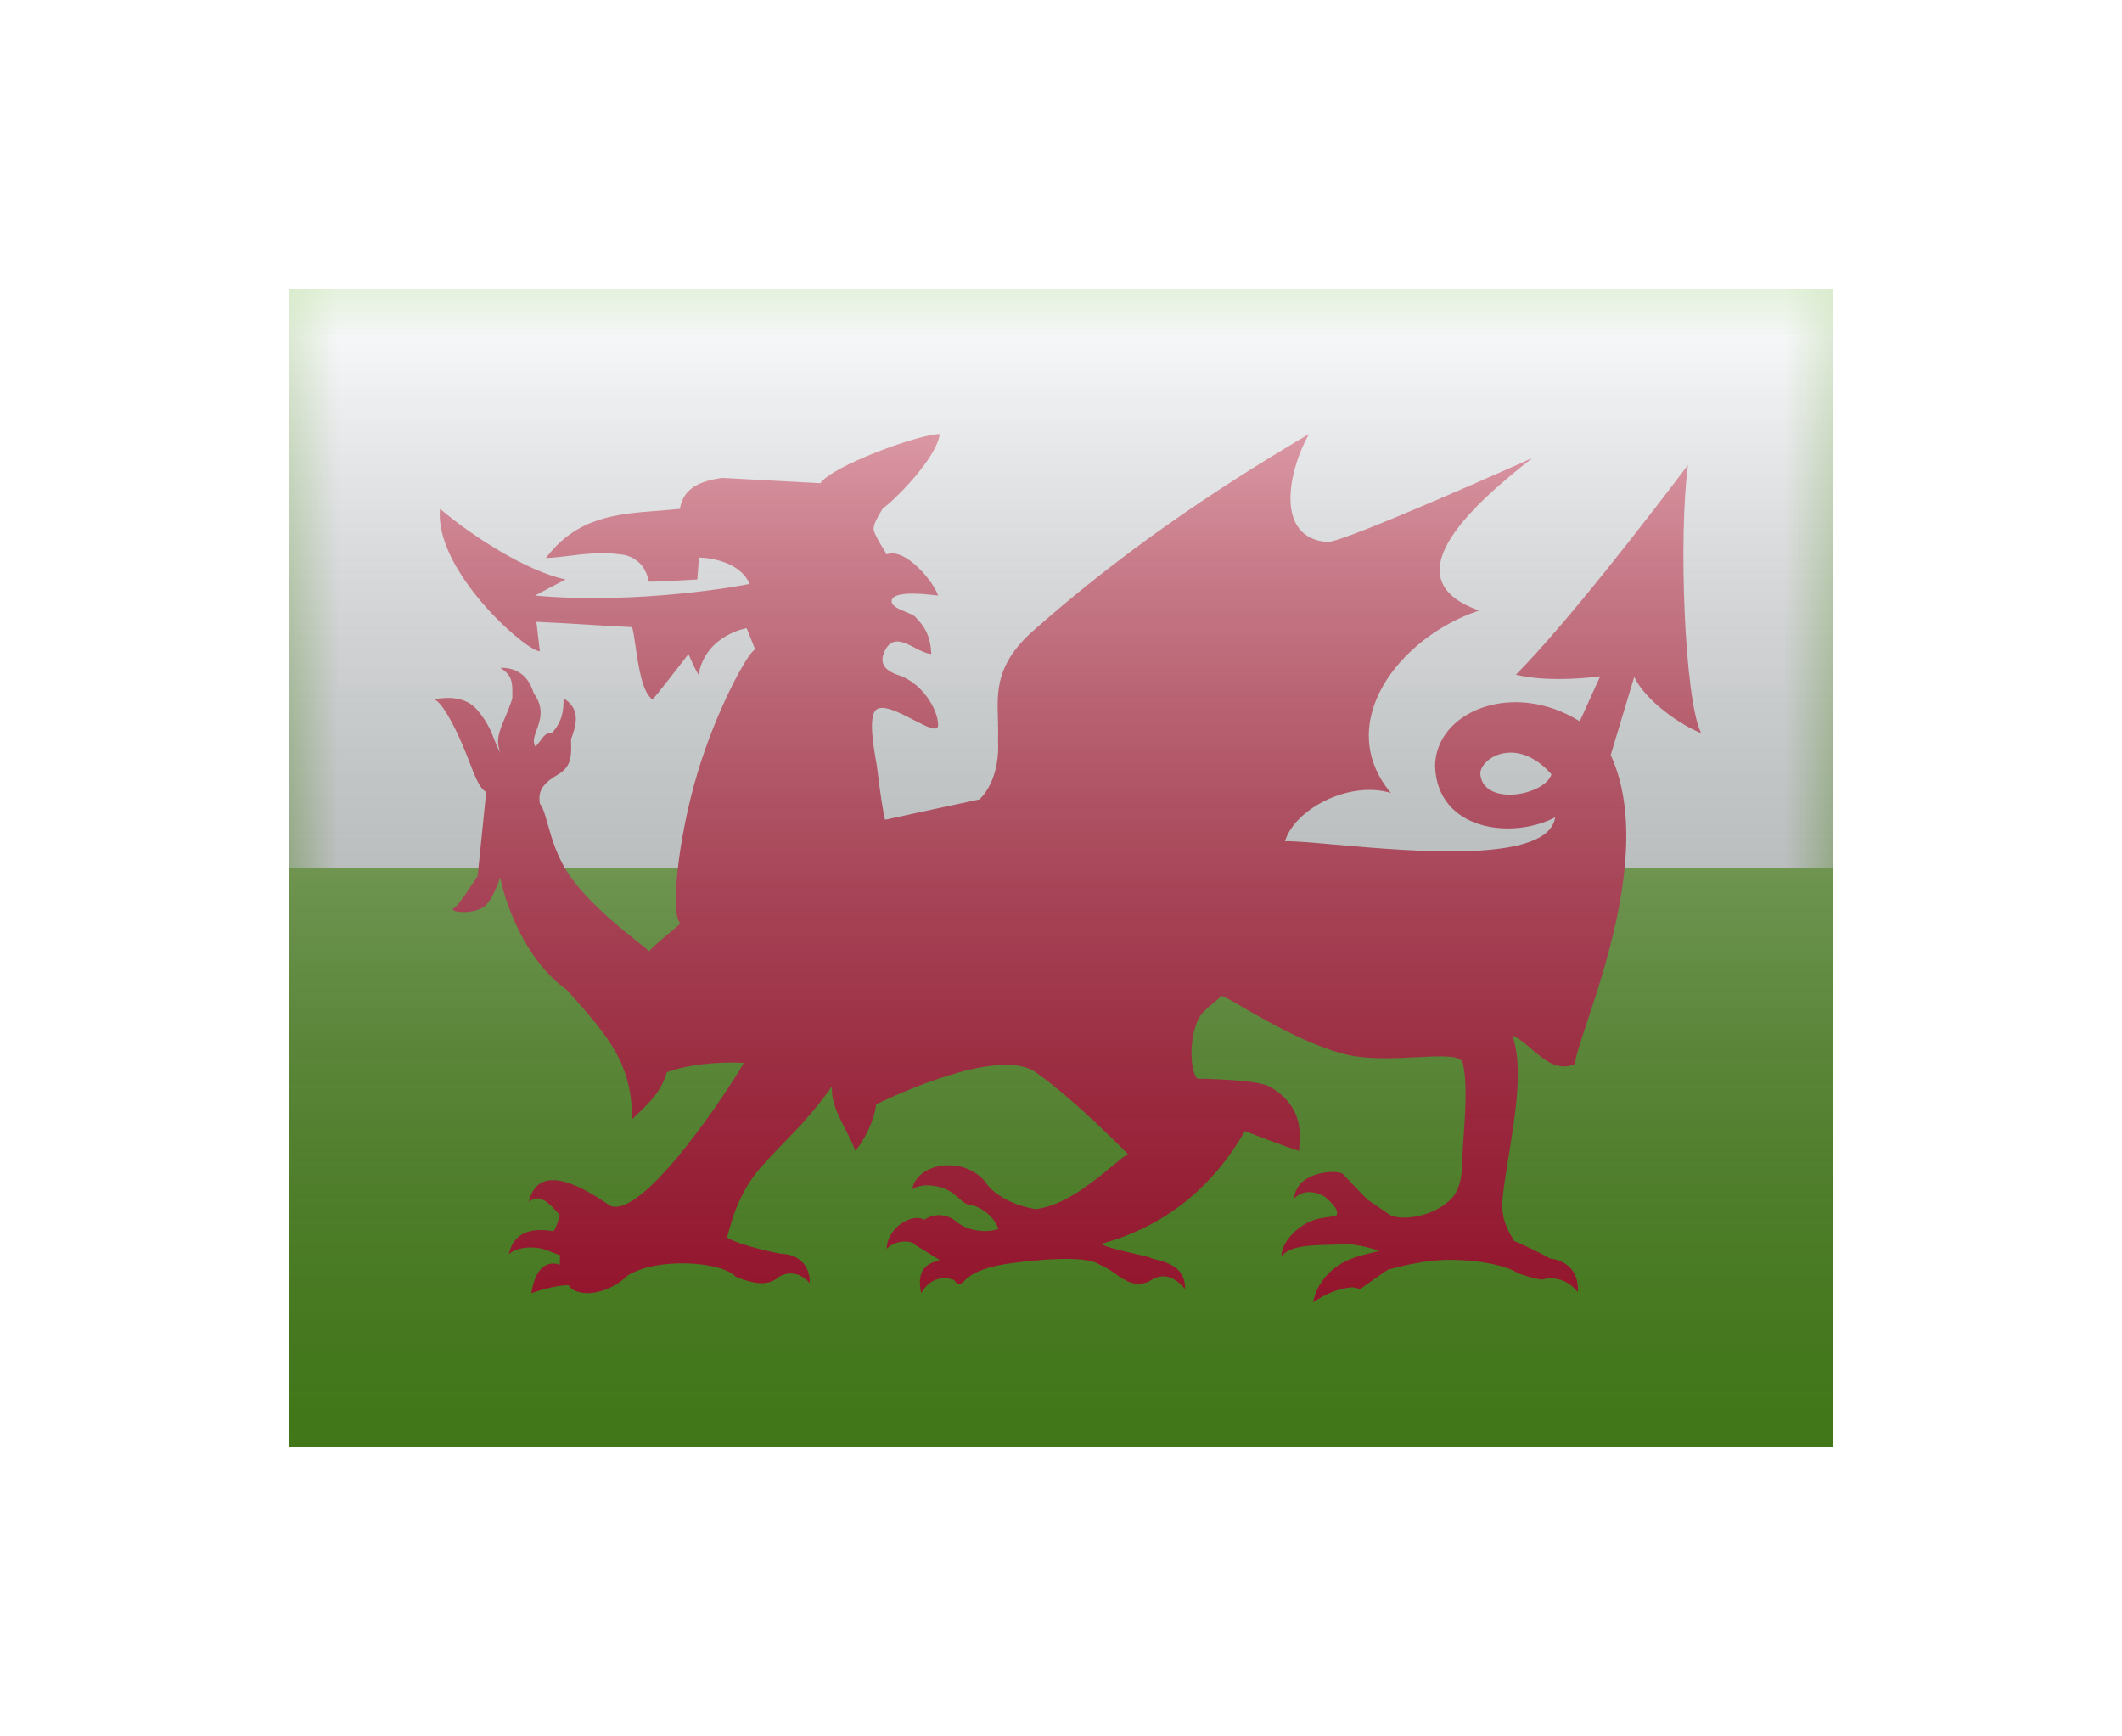 <svg width="22" height="18" viewBox="0 0 22 18" fill="none" xmlns="http://www.w3.org/2000/svg">
<g filter="url(#filter0_d)">
<path fill-rule="evenodd" clip-rule="evenodd" d="M3 1V13H19V1H3Z" fill="#5DAA22"/>
<mask id="mask0" style="mask-type:alpha" maskUnits="userSpaceOnUse" x="3" y="1" width="16" height="12">
<path fill-rule="evenodd" clip-rule="evenodd" d="M3 1V13H19V1H3Z" fill="white"/>
</mask>
<g mask="url(#mask0)">
<path fill-rule="evenodd" clip-rule="evenodd" d="M3 1V7H19V1H3Z" fill="#F7FCFF"/>
<path fill-rule="evenodd" clip-rule="evenodd" d="M10.346 5.454C10.337 5.169 10.328 4.895 10.68 4.567C11.596 3.753 12.529 3.114 13.57 2.5C13.359 2.876 13.208 3.575 13.762 3.619C13.94 3.622 15.887 2.748 15.887 2.748C15.21 3.275 14.431 4.011 15.335 4.329C14.505 4.604 13.817 5.499 14.42 6.22C13.989 6.089 13.424 6.386 13.322 6.72C13.428 6.719 13.616 6.735 13.845 6.756C14.674 6.829 16.054 6.95 16.123 6.473C15.676 6.706 14.902 6.611 14.878 5.943C14.884 5.37 15.691 5.048 16.378 5.477C16.414 5.4 16.449 5.323 16.483 5.246C16.519 5.168 16.554 5.089 16.59 5.011C16.338 5.044 15.976 5.059 15.716 4.994C16.245 4.459 17.049 3.415 17.5 2.821C17.401 3.562 17.463 5.248 17.636 5.599C17.427 5.519 17.058 5.264 16.943 5.017L16.699 5.827C17.093 6.68 16.671 7.945 16.448 8.613C16.379 8.821 16.329 8.971 16.329 9.032C16.148 9.105 16.016 8.992 15.883 8.879C15.817 8.822 15.751 8.766 15.679 8.732C15.793 9.048 15.712 9.547 15.641 9.983C15.615 10.147 15.589 10.302 15.577 10.435C15.558 10.627 15.638 10.763 15.677 10.828C15.685 10.843 15.692 10.855 15.695 10.862C15.802 10.907 16.052 11.029 16.069 11.046C16.069 11.046 16.378 11.062 16.358 11.395C16.207 11.2 16.002 11.261 16.002 11.261C15.976 11.28 15.742 11.201 15.742 11.201C15.625 11.118 15.291 11.047 14.945 11.062C14.72 11.072 14.447 11.146 14.397 11.16C14.392 11.161 14.389 11.162 14.389 11.162C14.384 11.162 14.103 11.362 14.103 11.362C14.103 11.362 14.035 11.345 14.03 11.345L14.03 11.345C14.018 11.345 13.844 11.343 13.614 11.5C13.646 11.324 13.765 11.177 13.921 11.09C14.029 11.03 14.158 11.001 14.239 10.983C14.265 10.977 14.287 10.972 14.3 10.968C14.207 10.934 14.029 10.887 13.904 10.899C13.872 10.902 13.828 10.903 13.778 10.904C13.601 10.908 13.352 10.914 13.286 11.029C13.281 10.894 13.418 10.741 13.57 10.668C13.647 10.632 13.73 10.621 13.787 10.614C13.826 10.609 13.852 10.605 13.857 10.597C13.888 10.54 13.786 10.45 13.753 10.422C13.748 10.417 13.744 10.414 13.744 10.413C13.744 10.408 13.552 10.284 13.416 10.425C13.443 10.13 13.878 10.126 13.921 10.169C13.963 10.214 14.006 10.258 14.048 10.302C14.091 10.347 14.133 10.391 14.176 10.435C14.215 10.461 14.254 10.488 14.293 10.514C14.334 10.542 14.375 10.569 14.415 10.597C14.547 10.659 14.887 10.609 15.059 10.413C15.16 10.299 15.162 10.085 15.163 9.976C15.163 9.958 15.164 9.942 15.164 9.931C15.166 9.899 15.169 9.857 15.172 9.809C15.189 9.579 15.216 9.202 15.164 9.018C15.14 8.936 14.947 8.946 14.698 8.959C14.447 8.972 14.141 8.988 13.895 8.916C13.507 8.802 13.115 8.575 12.878 8.437C12.758 8.367 12.678 8.321 12.657 8.323C12.642 8.348 12.611 8.373 12.575 8.402C12.518 8.448 12.447 8.505 12.412 8.59C12.325 8.802 12.342 9.103 12.412 9.182C12.412 9.182 13.023 9.187 13.16 9.263C13.502 9.454 13.482 9.738 13.471 9.884C13.47 9.902 13.468 9.918 13.468 9.931C13.332 9.887 13.092 9.796 12.96 9.746C12.939 9.738 12.921 9.731 12.907 9.726C12.571 10.303 12.094 10.708 11.413 10.896C11.488 10.933 11.639 10.968 11.761 10.996C11.85 11.016 11.924 11.033 11.944 11.046C12.146 11.091 12.289 11.159 12.287 11.362C12.152 11.201 12.02 11.205 11.913 11.284C11.769 11.348 11.666 11.276 11.563 11.204C11.511 11.167 11.46 11.131 11.403 11.112C11.259 11.001 10.687 11.069 10.524 11.09C10.321 11.112 10.089 11.167 9.988 11.289C9.936 11.333 9.909 11.293 9.896 11.275C9.893 11.27 9.89 11.266 9.889 11.268C9.655 11.187 9.551 11.406 9.551 11.406C9.496 11.152 9.616 11.098 9.743 11.062L9.483 10.902C9.478 10.87 9.305 10.835 9.192 10.945C9.202 10.714 9.47 10.57 9.582 10.646C9.664 10.582 9.811 10.571 9.92 10.668C10.043 10.767 10.229 10.78 10.352 10.741C10.299 10.584 10.13 10.492 10.035 10.486C10.006 10.478 9.975 10.452 9.941 10.421C9.904 10.389 9.862 10.353 9.812 10.33C9.688 10.274 9.531 10.273 9.457 10.33C9.505 10.044 10.035 9.964 10.248 10.297C10.376 10.436 10.574 10.508 10.737 10.535C11.036 10.499 11.339 10.248 11.53 10.089C11.603 10.028 11.66 9.981 11.694 9.964C11.694 9.964 11.15 9.404 10.737 9.115C10.352 8.845 9.249 9.369 9.1 9.44C9.089 9.445 9.083 9.448 9.083 9.448C9.056 9.699 8.869 9.931 8.869 9.931C8.838 9.849 8.799 9.774 8.762 9.701C8.687 9.557 8.617 9.421 8.625 9.263C8.423 9.542 8.278 9.692 8.132 9.84C8.058 9.917 7.984 9.993 7.902 10.086C7.707 10.3 7.607 10.551 7.538 10.829C7.684 10.918 8.09 10.996 8.09 10.996C8.267 10.999 8.398 11.104 8.396 11.301C8.238 11.126 8.079 11.234 8.079 11.234C7.949 11.349 7.784 11.297 7.626 11.234C7.489 11.079 6.827 11.03 6.513 11.218C6.289 11.435 5.978 11.454 5.894 11.323C5.894 11.323 5.754 11.317 5.509 11.406C5.571 11.001 5.805 11.112 5.805 11.112C5.804 11.091 5.804 11.076 5.805 11.062C5.806 11.048 5.807 11.034 5.805 11.012L5.717 10.979C5.559 10.905 5.363 10.923 5.275 11.001C5.335 10.736 5.566 10.735 5.738 10.763C5.761 10.736 5.776 10.688 5.79 10.644C5.795 10.627 5.8 10.611 5.805 10.597C5.797 10.588 5.789 10.579 5.781 10.57C5.692 10.473 5.592 10.364 5.482 10.461C5.587 10.007 6.109 10.354 6.29 10.475C6.307 10.486 6.321 10.496 6.331 10.502C6.701 10.634 7.663 9.124 7.71 9.018C7.436 9.005 7.129 9.035 6.914 9.115C6.853 9.314 6.745 9.418 6.618 9.54C6.597 9.56 6.575 9.581 6.553 9.603C6.556 9.032 6.303 8.744 5.94 8.332C5.92 8.309 5.899 8.285 5.878 8.262C5.424 7.944 5.223 7.305 5.187 7.096C5.117 7.291 5.066 7.35 5.05 7.368C5.047 7.371 5.046 7.373 5.046 7.374C4.945 7.491 4.636 7.459 4.705 7.413C4.748 7.404 4.952 7.08 4.952 7.08L5.041 6.209C4.975 6.18 4.925 6.051 4.865 5.895C4.846 5.845 4.825 5.791 4.802 5.738C4.705 5.507 4.576 5.271 4.5 5.25C4.644 5.223 4.833 5.22 4.952 5.364C5.058 5.491 5.095 5.589 5.127 5.673C5.145 5.72 5.161 5.762 5.187 5.802C5.137 5.675 5.174 5.587 5.232 5.448C5.257 5.391 5.284 5.325 5.311 5.244C5.311 5.231 5.311 5.219 5.312 5.207C5.313 5.08 5.314 5.002 5.187 4.923C5.441 4.916 5.509 5.114 5.529 5.173C5.532 5.181 5.534 5.187 5.535 5.188C5.646 5.342 5.6 5.468 5.563 5.569C5.539 5.636 5.519 5.692 5.551 5.738C5.57 5.722 5.586 5.7 5.602 5.678C5.634 5.634 5.666 5.59 5.723 5.599C5.794 5.516 5.848 5.426 5.842 5.239C6.021 5.348 5.978 5.508 5.92 5.665C5.931 5.901 5.9 5.965 5.754 6.048C5.607 6.141 5.58 6.218 5.597 6.331C5.628 6.367 5.65 6.442 5.677 6.539C5.721 6.694 5.78 6.904 5.92 7.096C6.126 7.381 6.456 7.641 6.626 7.776C6.681 7.818 6.718 7.848 6.731 7.862C6.753 7.828 6.84 7.755 6.924 7.685C6.974 7.644 7.023 7.603 7.054 7.573C6.951 7.488 7.021 6.72 7.229 6.02C7.429 5.349 7.764 4.744 7.829 4.734C7.829 4.729 7.741 4.512 7.741 4.512C7.741 4.512 7.317 4.58 7.242 4.994C7.189 4.908 7.138 4.779 7.138 4.779C7.138 4.779 6.769 5.261 6.764 5.25C6.66 5.183 6.619 4.906 6.589 4.7C6.577 4.615 6.566 4.542 6.553 4.501C6.354 4.492 6.206 4.482 6.057 4.473C5.908 4.464 5.76 4.455 5.561 4.446C5.561 4.446 5.597 4.756 5.597 4.751C5.456 4.753 4.5 3.915 4.562 3.275C4.914 3.571 5.463 3.921 5.863 4.007C5.81 4.035 5.758 4.062 5.705 4.09C5.652 4.118 5.599 4.146 5.546 4.174C6.642 4.274 7.777 4.057 7.772 4.052C7.649 3.779 7.247 3.78 7.247 3.78L7.229 4.007C7.229 4.007 6.729 4.035 6.726 4.029C6.675 3.752 6.43 3.747 6.43 3.747C6.237 3.721 6.073 3.741 5.909 3.761C5.827 3.771 5.746 3.781 5.66 3.785C5.979 3.359 6.399 3.327 6.82 3.295C6.897 3.289 6.973 3.283 7.049 3.275C7.085 3.051 7.27 2.986 7.486 2.954C7.486 2.954 8.5 3.009 8.505 3.009C8.636 2.825 9.53 2.5 9.743 2.5C9.71 2.752 9.271 3.189 9.153 3.27C9.034 3.463 9.044 3.483 9.09 3.569C9.094 3.578 9.099 3.587 9.104 3.597C9.124 3.634 9.136 3.653 9.148 3.672C9.16 3.691 9.172 3.71 9.192 3.747C9.386 3.671 9.681 4.032 9.726 4.174C9.508 4.146 9.241 4.133 9.244 4.235C9.247 4.285 9.324 4.316 9.394 4.345C9.428 4.359 9.46 4.372 9.482 4.387C9.608 4.512 9.649 4.623 9.655 4.779C9.602 4.775 9.542 4.745 9.483 4.714C9.365 4.653 9.246 4.592 9.171 4.751C9.118 4.867 9.16 4.942 9.3 4.994C9.557 5.069 9.726 5.355 9.726 5.516C9.726 5.595 9.608 5.533 9.47 5.462C9.325 5.387 9.16 5.302 9.087 5.355C9 5.418 9.056 5.738 9.082 5.888C9.087 5.918 9.091 5.941 9.093 5.954C9.121 6.194 9.159 6.444 9.176 6.498C9.337 6.463 9.498 6.428 9.659 6.393C9.824 6.358 9.99 6.322 10.155 6.287C10.297 6.148 10.361 5.918 10.347 5.671C10.35 5.597 10.348 5.525 10.346 5.454ZM16.085 6.027C15.936 5.858 15.783 5.8 15.655 5.802C15.469 5.805 15.336 5.935 15.348 6.034C15.39 6.36 16.013 6.247 16.085 6.027Z" fill="#D21034"/>
</g>
<rect x="3" y="1" width="16" height="12" fill="url(#paint0_linear)" style="mix-blend-mode:overlay"/>
</g>
<defs>
<filter id="filter0_d" x="0" y="0" width="22" height="18" filterUnits="userSpaceOnUse" color-interpolation-filters="sRGB">
<feFlood flood-opacity="0" result="BackgroundImageFix"/>
<feColorMatrix in="SourceAlpha" type="matrix" values="0 0 0 0 0 0 0 0 0 0 0 0 0 0 0 0 0 0 127 0" result="hardAlpha"/>
<feOffset dy="2"/>
<feGaussianBlur stdDeviation="1.5"/>
<feColorMatrix type="matrix" values="0 0 0 0 0 0 0 0 0 0 0 0 0 0 0 0 0 0 0.1 0"/>
<feBlend mode="normal" in2="BackgroundImageFix" result="effect1_dropShadow"/>
<feBlend mode="normal" in="SourceGraphic" in2="effect1_dropShadow" result="shape"/>
</filter>
<linearGradient id="paint0_linear" x1="11" y1="1" x2="11" y2="13" gradientUnits="userSpaceOnUse">
<stop stop-color="white" stop-opacity="0.7"/>
<stop offset="1" stop-opacity="0.3"/>
</linearGradient>
</defs>
</svg>
